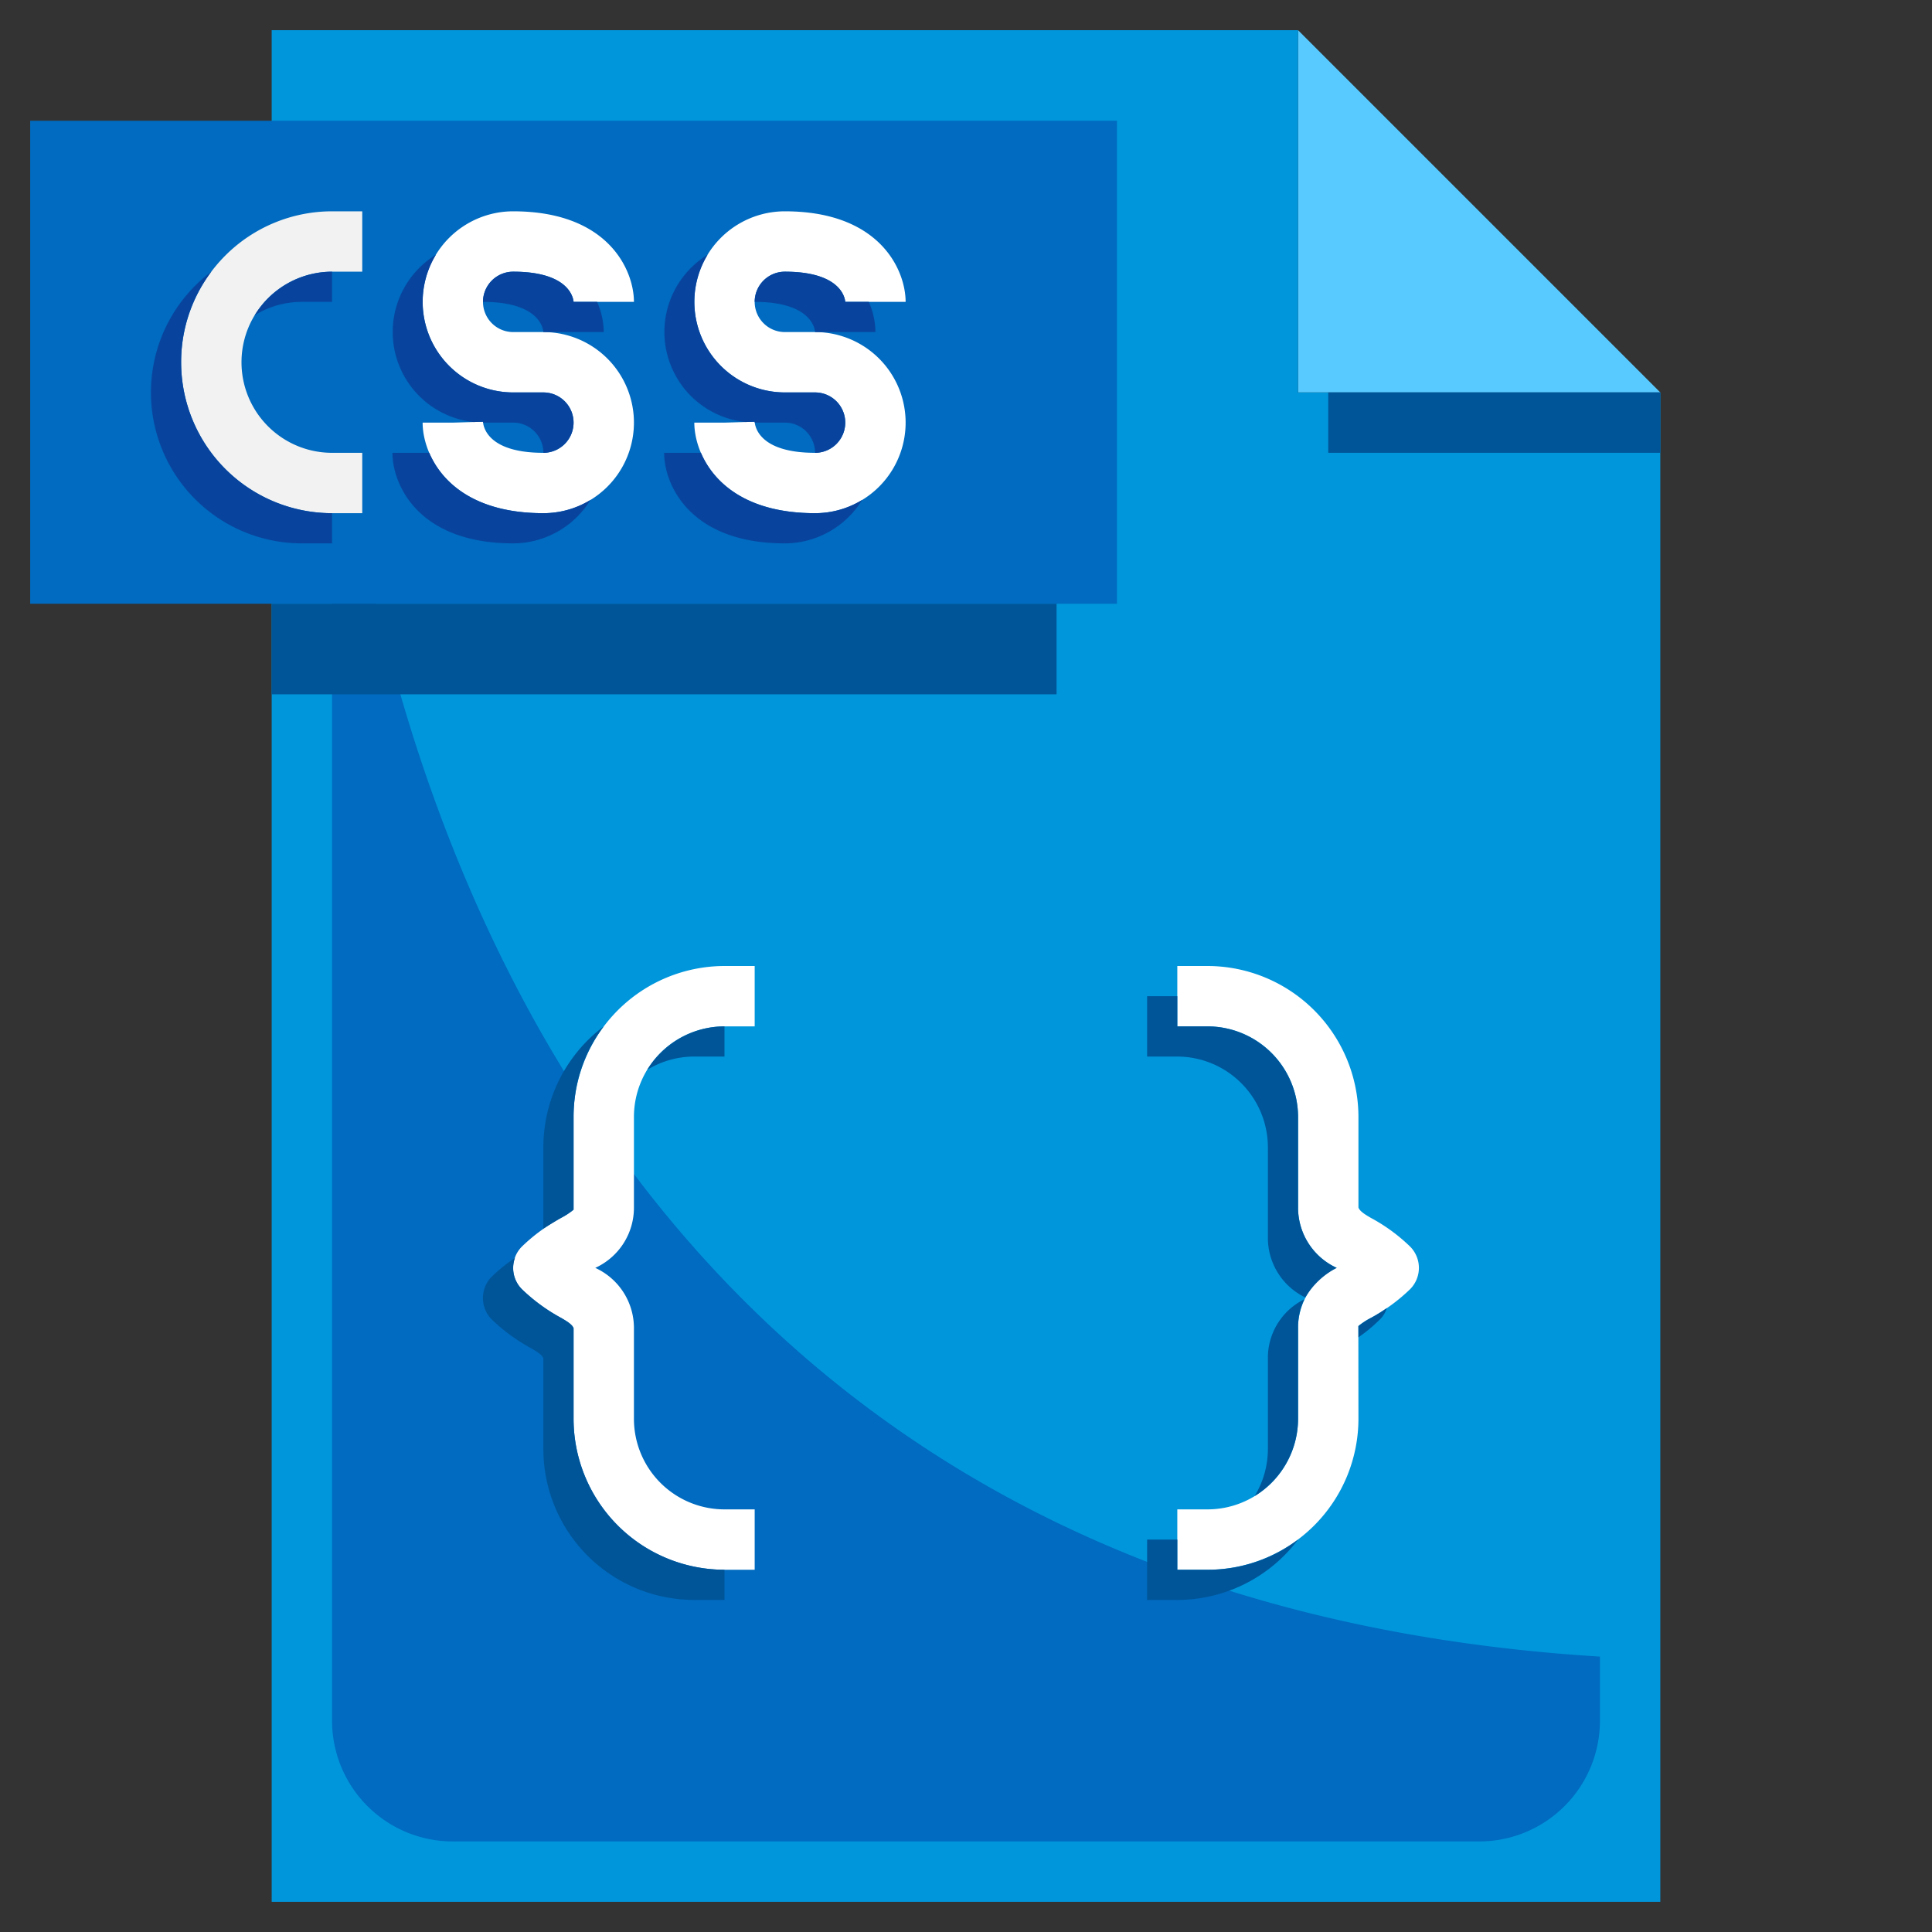 <svg xmlns="http://www.w3.org/2000/svg" viewBox="0 0 64 64"><rect x="0" y="0" width="64" height="64" fill="#333333" stroke="none"/><g id="_18-CSS" data-name="18-CSS"><path d="M43,1,55,13H43Z" style="fill:#59caff"/><path d="M55,13V63H9V1H43V13Z" style="fill:#0096dc"/><path d="M11,9V57a4,4,0,0,0,4,4H49a4,4,0,0,0,4-4V54.877C11,52.289,11,9,11,9Z" style="fill:#006bc0"/><rect x="44" y="13" width="11" height="2" style="fill:#059"/><rect x="1" y="4" width="36" height="16" style="fill:#006bc0"/><rect x="9" y="20" width="26" height="3" style="fill:#059"/><path d="M25,52H24a5.006,5.006,0,0,1-5-5V44c-.043-.131-.256-.253-.41-.343a5.83,5.83,0,0,1-1.3-.95,1,1,0,0,1,0-1.414,5.83,5.83,0,0,1,1.3-.95A2.523,2.523,0,0,0,19,40.074L19,37a5.006,5.006,0,0,1,5-5h1v2H24a3,3,0,0,0-3,3v3a2.191,2.191,0,0,1-1.281,2A2.191,2.191,0,0,1,21,44v3a3,3,0,0,0,3,3h1Z" style="fill:#fff"/><path d="M40,52H39V50h1a3,3,0,0,0,3-3V44a2.191,2.191,0,0,1,1.281-2A2.191,2.191,0,0,1,43,40V37a3,3,0,0,0-3-3H39V32h1a5.006,5.006,0,0,1,5,5v3c.043.131.256.253.41.343a5.83,5.83,0,0,1,1.3.95,1,1,0,0,1,0,1.414,5.83,5.83,0,0,1-1.3.95,2.523,2.523,0,0,0-.413.269L45,47A5.006,5.006,0,0,1,40,52Z" style="fill:#fff"/><path d="M43,51a5.01,5.01,0,0,1-4,2H38V51h1v1h1A4.941,4.941,0,0,0,43,51Z" style="fill:#059"/><path d="M43.21,43.04A2.1,2.1,0,0,0,43,44v3a3.012,3.012,0,0,1-1.44,2.56A2.981,2.981,0,0,0,42,48V45A2.159,2.159,0,0,1,43.21,43.04Z" style="fill:#059"/><path d="M45.94,43.33a.886.886,0,0,1-.23.38,5.151,5.151,0,0,1-.71.59v-.37a2.211,2.211,0,0,1,.41-.27A4.873,4.873,0,0,0,45.94,43.33Z" style="fill:#059"/><path d="M44.28,42a2.6,2.6,0,0,0-1.04.98A2.188,2.188,0,0,1,42,41V38a3.009,3.009,0,0,0-3-3H38V33h1v1h1a3.009,3.009,0,0,1,3,3v3A2.194,2.194,0,0,0,44.28,42Z" style="fill:#059"/><path d="M24,52v1H23a5,5,0,0,1-5-5V45c-.04-.13-.26-.25-.41-.34a6.051,6.051,0,0,1-1.3-.95,1.008,1.008,0,0,1,0-1.42,5.5,5.5,0,0,1,.77-.62.988.988,0,0,0,.23,1.04,6.051,6.051,0,0,0,1.3.95c.15.09.37.21.41.34v3A5,5,0,0,0,24,52Z" style="fill:#059"/><path d="M20,34a4.941,4.941,0,0,0-1,3v3.07a2.211,2.211,0,0,1-.41.27c-.17.1-.37.22-.59.36V38A5.01,5.01,0,0,1,20,34Z" style="fill:#059"/><path d="M24,34v1H23a2.981,2.981,0,0,0-1.56.44A3.012,3.012,0,0,1,24,34Z" style="fill:#059"/><path d="M18,17c-3.164,0-4-1.962-4-3h1l1-.029c.012.172.16,1.029,2,1.029a1,1,0,0,0,0-2H17a3,3,0,0,1,0-6c3.164,0,4,1.962,4,3H19c-.011-.143-.159-1-2-1a1,1,0,0,0,0,2h1a3,3,0,0,1,0,6Z" style="fill:#fff"/><path d="M19.56,16.56A3.012,3.012,0,0,1,17,18c-3.16,0-4-1.96-4-3h1.22c.41.96,1.48,2,3.78,2A2.981,2.981,0,0,0,19.56,16.56Z" style="fill:#08449e"/><path d="M19,14a1,1,0,0,1-1,1,1,1,0,0,0-1-1H16v-.03l-.3.01h-.01a3,3,0,0,1-1.25-5.54A3,3,0,0,0,17,13h1A1,1,0,0,1,19,14Z" style="fill:#08449e"/><path d="M20,11H18c-.01-.14-.16-1-2-1a1,1,0,0,1,1-1c1.84,0,1.99.86,2,1h.78A2.522,2.522,0,0,1,20,11Z" style="fill:#08449e"/><path d="M27,17c-3.164,0-4-1.962-4-3h1l1-.029c.012.172.16,1.029,2,1.029a1,1,0,0,0,0-2H26a3,3,0,0,1,0-6c3.164,0,4,1.962,4,3H28c-.011-.143-.159-1-2-1a1,1,0,0,0,0,2h1a3,3,0,0,1,0,6Z" style="fill:#fff"/><path d="M28.56,16.56A3.012,3.012,0,0,1,26,18c-3.16,0-4-1.96-4-3h1.22c.41.96,1.48,2,3.78,2A2.981,2.981,0,0,0,28.56,16.56Z" style="fill:#08449e"/><path d="M28,14a1,1,0,0,1-1,1,1,1,0,0,0-1-1H25v-.03l-.3.01h-.01a3,3,0,0,1-1.25-5.54A3,3,0,0,0,26,13h1A1,1,0,0,1,28,14Z" style="fill:#08449e"/><path d="M29,11H27c-.01-.14-.16-1-2-1a1,1,0,0,1,1-1c1.84,0,1.99.86,2,1h.78A2.522,2.522,0,0,1,29,11Z" style="fill:#08449e"/><path d="M12,17H11A5,5,0,0,1,11,7h1V9H11a3,3,0,0,0,0,6h1Z" style="fill:#f2f2f2"/><path d="M11,17v1H10A5,5,0,0,1,7,9a4.941,4.941,0,0,0-1,3A5,5,0,0,0,11,17Z" style="fill:#08449e"/><path d="M11,9v1H10a2.981,2.981,0,0,0-1.56.44A3.012,3.012,0,0,1,11,9Z" style="fill:#08449e"/></g></svg>